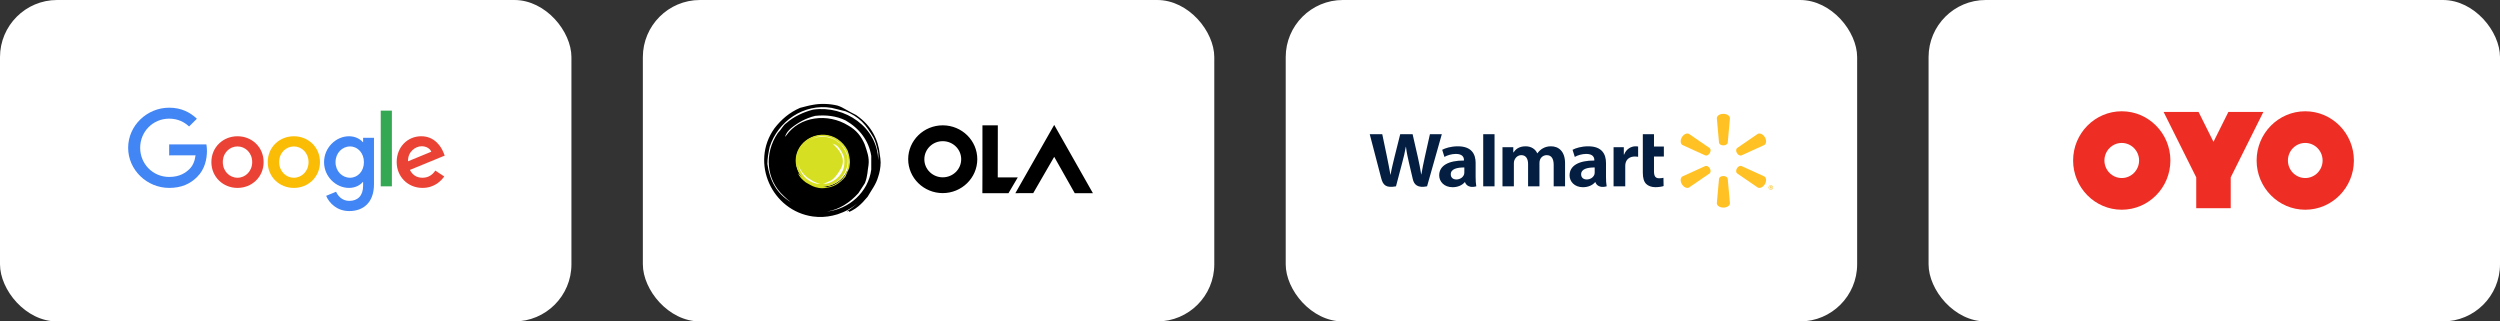 <svg width="700" height="90" viewBox="0 0 700 90" fill="none" xmlns="http://www.w3.org/2000/svg">
<rect x="0" y="0" width="700" height="90" fill="#333333" stroke="none"/>
<g clip-path="url(#clip0_210_3086)">
<g clip-path="url(#clip1_210_3086)">
<rect width="160" height="90" rx="16" fill="white"/>
<g clip-path="url(#clip2_210_3086)">
<path d="M73.814 45.385C73.814 49.549 70.53 52.617 66.5 52.617C62.47 52.617 59.186 49.549 59.186 45.385C59.186 41.191 62.47 38.152 66.5 38.152C70.53 38.152 73.814 41.191 73.814 45.385ZM70.612 45.385C70.612 42.783 68.709 41.002 66.5 41.002C64.291 41.002 62.388 42.783 62.388 45.385C62.388 47.961 64.291 49.767 66.5 49.767C68.709 49.767 70.612 47.958 70.612 45.385Z" fill="#EA4335"/>
<path d="M89.593 45.385C89.593 49.549 86.309 52.617 82.278 52.617C78.248 52.617 74.965 49.549 74.965 45.385C74.965 41.195 78.248 38.152 82.278 38.152C86.309 38.152 89.593 41.191 89.593 45.385ZM86.391 45.385C86.391 42.783 84.487 41.002 82.278 41.002C80.07 41.002 78.166 42.783 78.166 45.385C78.166 47.961 80.07 49.767 82.278 49.767C84.487 49.767 86.391 47.958 86.391 45.385Z" fill="#FBBC05"/>
<path d="M104.714 38.589V51.574C104.714 56.915 101.538 59.097 97.784 59.097C94.251 59.097 92.124 56.752 91.322 54.835L94.109 53.684C94.606 54.861 95.822 56.25 97.781 56.25C100.184 56.25 101.673 54.779 101.673 52.011V50.971H101.561C100.845 51.848 99.464 52.614 97.722 52.614C94.076 52.614 90.737 49.464 90.737 45.411C90.737 41.328 94.076 38.152 97.722 38.152C99.461 38.152 100.841 38.919 101.561 39.77H101.673V38.592H104.714V38.589ZM101.9 45.411C101.9 42.864 100.187 41.002 98.008 41.002C95.799 41.002 93.948 42.864 93.948 45.411C93.948 47.931 95.799 49.767 98.008 49.767C100.187 49.767 101.9 47.931 101.9 45.411Z" fill="#4285F4"/>
<path d="M109.727 30.978V52.174H106.604V30.978H109.727Z" fill="#34A853"/>
<path d="M121.896 47.765L124.381 49.409C123.579 50.586 121.646 52.614 118.306 52.614C114.164 52.614 111.071 49.438 111.071 45.382C111.071 41.08 114.191 38.149 117.948 38.149C121.732 38.149 123.582 41.136 124.187 42.75L124.519 43.572L114.773 47.576C115.519 49.027 116.679 49.767 118.306 49.767C119.937 49.767 121.068 48.972 121.896 47.765ZM114.247 45.163L120.762 42.479C120.404 41.576 119.325 40.947 118.056 40.947C116.429 40.947 114.164 42.372 114.247 45.163Z" fill="#EA4335"/>
<path d="M47.365 43.503V40.435H57.789C57.891 40.97 57.944 41.602 57.944 42.287C57.944 44.589 57.309 47.436 55.264 49.464C53.276 51.519 50.735 52.614 47.369 52.614C41.13 52.614 35.883 47.573 35.883 41.384C35.883 35.195 41.13 30.153 47.369 30.153C50.82 30.153 53.279 31.497 55.126 33.248L52.944 35.413C51.619 34.18 49.824 33.222 47.365 33.222C42.809 33.222 39.246 36.864 39.246 41.384C39.246 45.903 42.809 49.546 47.365 49.546C50.321 49.546 52.004 48.368 53.082 47.299C53.956 46.431 54.531 45.192 54.758 43.5L47.365 43.503Z" fill="#4285F4"/>
</g>
</g>
<g clip-path="url(#clip3_210_3086)">
<rect x="180" width="160" height="90" rx="16" fill="white"/>
<g clip-path="url(#clip4_210_3086)">
<path fill-rule="evenodd" clip-rule="evenodd" d="M295.177 43.913L289.307 54.071L284.299 54.09L295.177 34.972L306.016 54.09H300.928L295.177 43.912V43.913ZM279.371 49.669H284.98L282.376 54.09H275.064L275.084 48.706V35.09H279.391L279.372 49.669H279.371ZM263.986 35.091C269.335 35.111 273.662 39.354 273.642 44.6C273.622 49.826 269.295 54.071 263.945 54.071C258.617 54.051 254.289 49.807 254.289 44.561C254.309 39.334 258.636 35.091 263.986 35.091ZM263.966 49.65C266.831 49.65 269.133 47.39 269.133 44.6C269.154 41.811 266.831 39.531 263.986 39.531C261.141 39.511 258.817 41.791 258.817 44.581C258.797 47.37 261.121 49.65 263.965 49.65H263.966ZM246.317 43.091C246.257 42.304 246.056 41.263 245.755 40.262C245.137 38.194 244.062 36.293 242.61 34.7C241.849 33.876 240.988 33.109 239.704 32.205C238.726 31.72 237.764 31.203 236.82 30.653C236.199 30.3 235.458 29.866 234.477 29.553C233.314 29.277 232.125 29.126 230.93 29.101C229.77 29.062 228.606 29.161 227.485 29.376C226.303 29.573 225.321 29.886 224.018 30.201C221.073 31.478 218.79 33.404 216.826 35.959C209.975 45.566 216.166 59.025 227.605 60.616C229.488 60.872 231.372 60.773 233.154 60.361L234.416 60.027C234.456 60.007 234.516 59.987 234.556 59.987L235.999 59.437C236.078 59.398 236.139 59.378 236.219 59.339L236.82 59.064C237.973 58.492 239.056 57.787 240.046 56.962C239.145 57.784 238.165 58.515 237.121 59.143L237.18 59.182C237.382 59.123 237.561 59.064 237.762 59.025C237.762 59.025 237.762 59.339 237.722 59.28C237.402 59.516 237.902 59.3 238.543 58.965C239.185 58.632 239.806 58.218 240.366 57.747C241.188 57.06 241.909 56.313 242.931 55.096C243.972 53.268 245.275 51.676 245.876 49.534C246.077 48.965 246.256 48.297 246.377 47.609C246.496 46.922 246.577 46.214 246.577 45.487C246.558 44.76 246.477 44.013 246.317 43.091ZM231.492 59.241C234.997 58.69 237.942 56.746 240.346 54.093C241.008 53.13 241.528 52.246 242.169 51.283C242.97 49.318 242.911 47.57 243.171 46.333C243.492 44.092 242.73 42.285 242.09 40.359C241.108 38.119 239.806 36.45 237.522 35.153C231.751 31.577 223.898 32.578 220.153 37.923C220.133 37.923 220.032 38.06 219.831 38.335C220.092 37.236 220.754 36.587 221.414 35.958C223.378 34.347 225.662 33.069 228.266 32.441C231.212 32.127 234.136 32.441 236.76 33.718C240.687 35.958 243.292 39.476 243.952 43.639V47.491C243.131 53.799 237.722 58.593 231.492 59.241ZM245.896 44.898C245.755 35.664 236.6 29.435 227.685 30.693C225.081 31.341 222.235 32.638 220.212 34.446C219.23 35.093 218.77 36.292 217.788 37.254C213.861 43.012 214.543 50.38 219.431 54.86C220.057 55.483 220.727 56.061 221.434 56.59C217.348 54.132 215.504 50.418 214.863 45.901C214.863 44.289 215.184 42.697 215.524 41.086C217.809 34.032 225 28.904 232.834 30.201C234.137 30.516 235.439 30.85 236.762 31.164C238.404 31.812 240.027 32.775 241.329 34.053C242.631 35.329 243.613 36.941 244.595 38.531C245.255 39.809 245.577 41.42 245.897 42.697C245.957 43.424 245.957 44.171 245.897 44.898L245.896 44.898Z" fill="black"/>
<path fill-rule="evenodd" clip-rule="evenodd" d="M237.762 45.036C237.762 49.005 234.437 52.228 230.33 52.228C226.224 52.228 222.898 49.005 222.898 45.036C222.898 41.067 226.223 37.845 230.33 37.845C234.437 37.845 237.762 41.067 237.762 45.037V45.036Z" fill="white"/>
<path fill-rule="evenodd" clip-rule="evenodd" d="M237.803 43.818C237.703 43.268 237.542 42.836 237.383 42.227C236.741 40.89 235.8 39.849 234.557 38.965C229.909 35.881 223.518 38.847 222.838 44.114C222.578 46.196 223.319 48.2 224.641 49.733C224.24 49.32 223.8 48.889 223.5 48.397L223.46 48.437C223.5 48.554 223.66 48.633 223.7 48.75C223.7 48.75 223.539 48.75 223.58 48.73C223.46 48.594 223.56 48.81 223.74 49.104C223.9 49.399 224.101 49.675 224.341 49.93C224.682 50.303 225.042 50.637 225.643 51.089C226.526 51.54 227.306 52.13 228.328 52.405C228.608 52.485 228.929 52.562 229.25 52.621C229.59 52.681 229.91 52.701 230.271 52.701C230.612 52.701 230.973 52.661 231.413 52.581C231.867 52.528 232.316 52.436 232.755 52.307C233.735 52.011 234.639 51.501 235.4 50.813C235.781 50.461 236.322 50.008 236.742 49.419C237.083 48.751 237.123 48.417 237.283 48.122C237.443 47.827 237.643 47.493 237.784 47.041C237.899 46.505 237.966 45.959 237.985 45.41C237.965 44.861 237.925 44.33 237.804 43.819L237.803 43.818ZM233.035 40.164C233.716 40.556 233.816 40.615 233.455 40.36C233.977 40.478 234.297 40.773 234.617 41.067C235.399 41.952 236.04 42.993 236.36 44.191C236.541 45.547 236.4 46.903 235.819 48.102C234.778 49.929 233.115 51.147 231.131 51.481C230.911 51.481 230.671 51.481 230.45 51.501C231.011 51.402 231.372 51.048 232.394 50.675C233.495 50.282 234.737 48.455 235.339 47.394C237.102 44.505 235.018 41.833 233.035 40.164ZM229.269 51.519C226.224 51.206 223.879 48.71 223.559 45.822C223.839 47.433 224.801 48.671 226.103 49.771C226.564 50.066 227.245 50.478 227.706 50.773C228.487 51.068 228.947 51.383 229.709 51.52H229.269V51.519ZM237.462 46.274C237.323 46.884 237.182 47.472 237.041 48.082C236.741 48.829 236.301 49.595 235.699 50.204C235.098 50.813 234.337 51.284 233.576 51.737C232.975 52.05 232.213 52.208 231.593 52.364C231.232 52.404 230.811 52.247 230.45 52.228C234.898 52.109 237.943 47.964 237.282 43.858C236.961 42.659 236.32 41.617 235.539 40.576C235.218 40.124 234.597 39.849 234.136 39.397C231.352 37.649 227.666 38.002 225.563 40.301C225.268 40.603 224.993 40.925 224.74 41.264C225.863 39.613 227.666 38.455 229.829 38.12C230.591 38.1 231.372 38.239 232.133 38.376C235.499 39.397 238.003 42.659 237.462 46.275V46.274Z" fill="#D7DF23"/>
</g>
</g>
<g clip-path="url(#clip5_210_3086)">
<rect x="360" width="160" height="90" rx="16" fill="white"/>
<g clip-path="url(#clip6_210_3086)">
<path d="M423.722 41.212V42.699H423.768C424.307 41.903 425.203 40.965 427.188 40.965C428.733 40.965 429.917 41.745 430.425 42.923H430.471C430.905 42.328 431.402 41.877 431.959 41.557C432.618 41.179 433.352 40.962 434.275 40.962C436.366 40.962 438.217 42.311 438.217 45.714V52.168H435.03V46.165C435.03 44.441 434.402 43.443 433.098 43.443C432.142 43.443 431.448 44.042 431.183 44.779C431.091 45.033 431.049 45.379 431.049 45.668V52.172H427.862V45.922C427.862 44.457 427.259 43.44 425.972 43.44C424.942 43.44 424.297 44.197 424.032 44.845C423.92 45.122 423.884 45.441 423.884 45.74V52.168H420.693V41.212H423.722ZM454.67 41.212V43.279H454.758C455.343 41.699 456.732 40.965 457.952 40.965C458.259 40.965 458.428 40.988 458.675 41.034V43.904C458.383 43.864 458.111 43.825 457.73 43.825C456.348 43.825 455.385 44.575 455.142 45.75C455.089 45.994 455.072 46.257 455.072 46.56V52.172H451.8V41.212H454.67ZM463.118 37.581V41.031H465.882V43.822H463.118V47.939C463.118 49.272 463.481 49.917 464.56 49.917C465.068 49.917 465.442 49.858 465.766 49.782L465.808 52.096C465.375 52.247 464.451 52.412 463.513 52.412C462.409 52.412 461.489 52.053 460.928 51.497C460.287 50.862 459.99 49.822 459.99 48.341V37.581H463.118ZM418.472 52.168H415.299V37.581H418.472V52.168ZM410.01 48.255C410.01 48.456 409.992 48.666 409.932 48.847C409.685 49.608 408.842 50.249 407.792 50.249C406.914 50.249 406.216 49.785 406.216 48.801C406.216 47.297 407.993 46.879 410.013 46.889V48.255H410.01ZM413.179 45.632C413.179 43.147 412.044 40.965 408.204 40.965C406.233 40.965 404.668 41.482 403.814 41.942L404.439 43.937C405.218 43.476 406.462 43.098 407.64 43.098C409.59 43.094 409.907 44.128 409.907 44.789V44.947C405.659 44.941 402.975 46.313 402.975 49.111C402.975 50.819 404.34 52.419 406.716 52.419C408.18 52.419 409.4 51.875 410.133 51.003H410.204C410.204 51.003 410.69 52.896 413.363 52.172C413.222 51.382 413.176 50.542 413.176 49.532V45.632H413.179ZM387.034 37.581C387.362 39.125 388.293 43.608 388.293 43.608C388.684 45.451 389.044 47.383 389.316 48.91H389.365C389.629 47.287 390.045 45.75 390.49 43.848L392.059 37.581H395.532L396.999 44.009C397.383 45.797 397.69 47.175 397.933 48.838H397.979C398.243 47.159 398.589 45.724 398.966 43.888L400.377 37.581H403.709L399.58 52.168C396.949 52.705 395.941 51.717 395.581 50.151C395.222 48.581 394.516 45.596 394.516 45.596C394.153 43.96 393.871 42.808 393.674 41.13H393.624C393.342 42.792 393.046 43.957 392.609 45.592L390.878 52.172C388.191 52.672 387.26 51.931 386.745 49.92C386.301 48.199 383.529 37.585 383.529 37.585H387.034V37.581ZM446.511 48.255C446.511 48.456 446.493 48.666 446.433 48.847C446.186 49.608 445.343 50.249 444.293 50.249C443.415 50.249 442.717 49.785 442.717 48.801C442.717 47.297 444.494 46.879 446.514 46.889V48.255H446.511ZM449.68 45.632C449.68 43.147 448.545 40.965 444.705 40.965C442.734 40.965 441.169 41.482 440.315 41.942L440.94 43.937C441.719 43.476 442.963 43.098 444.141 43.098C446.087 43.094 446.408 44.128 446.408 44.789V44.947C442.163 44.941 439.48 46.313 439.48 49.111C439.48 50.819 440.848 52.419 443.221 52.419C444.681 52.419 445.904 51.875 446.634 51.003H446.708C446.708 51.003 447.195 52.896 449.867 52.172C449.726 51.382 449.68 50.542 449.68 49.532V45.632Z" fill="#041E42"/>
<path d="M478.746 47.145C479.059 47.677 479.038 48.272 478.704 48.543L472.933 52.499C472.332 52.839 471.432 52.427 470.923 51.564C470.409 50.698 470.501 49.732 471.102 49.392L477.491 46.485C477.892 46.334 478.433 46.612 478.746 47.145ZM486.341 47.145C486.658 46.612 487.195 46.337 487.596 46.481L493.989 49.389C494.59 49.729 494.678 50.695 494.169 51.561C493.655 52.423 492.752 52.832 492.155 52.496L486.384 48.54C486.053 48.272 486.029 47.674 486.341 47.145ZM482.542 49.289C483.171 49.289 483.688 49.605 483.758 50.021L484.38 56.888C484.38 57.568 483.568 58.125 482.546 58.125C481.526 58.125 480.711 57.568 480.711 56.888L481.329 50.021C481.4 49.605 481.916 49.289 482.542 49.289ZM486.384 41.46L492.155 37.501C492.752 37.161 493.655 37.57 494.169 38.436C494.678 39.302 494.59 40.268 493.989 40.608L487.596 43.519C487.195 43.663 486.654 43.388 486.341 42.855C486.029 42.323 486.053 41.728 486.384 41.46ZM477.491 43.519L471.102 40.608C470.504 40.268 470.413 39.302 470.923 38.436C471.432 37.57 472.335 37.161 472.933 37.501L478.704 41.46C479.038 41.725 479.059 42.323 478.746 42.855C478.433 43.388 477.892 43.663 477.491 43.519ZM481.329 39.979L480.711 33.112C480.711 32.432 481.523 31.875 482.546 31.875C483.568 31.875 484.38 32.432 484.38 33.112L483.758 39.979C483.688 40.391 483.171 40.711 482.542 40.711C481.916 40.711 481.4 40.391 481.329 39.979ZM495.729 52.471V52.3H495.887C495.94 52.3 495.975 52.334 495.975 52.386C495.975 52.434 495.94 52.471 495.887 52.471H495.729ZM495.599 52.784C495.599 52.801 495.613 52.819 495.634 52.819H495.701C495.718 52.819 495.736 52.801 495.736 52.784V52.588H495.845L495.933 52.795C495.94 52.808 495.95 52.819 495.965 52.819H496.045C496.07 52.819 496.088 52.795 496.077 52.77C496.045 52.709 496.014 52.643 495.982 52.578C496.035 52.561 496.116 52.509 496.116 52.386C496.116 52.255 496.007 52.179 495.898 52.179H495.634C495.617 52.179 495.599 52.197 495.599 52.214V52.784ZM495.314 52.499C495.314 52.221 495.546 51.994 495.831 51.994C496.116 51.994 496.348 52.217 496.348 52.499C496.348 52.777 496.119 53.004 495.831 53.004C495.543 53.004 495.314 52.777 495.314 52.499ZM495.191 52.499C495.191 52.843 495.476 53.124 495.831 53.124C496.182 53.124 496.471 52.843 496.471 52.499C496.471 52.155 496.182 51.873 495.831 51.873C495.476 51.873 495.191 52.155 495.191 52.499Z" fill="#FFC124"/>
</g>
</g>
<g clip-path="url(#clip7_210_3086)">
<rect x="540" width="160" height="90" rx="16" fill="white"/>
<g clip-path="url(#clip8_210_3086)">
<path d="M645.472 58.725C652.981 58.725 659.091 52.541 659.091 44.94C659.091 37.335 652.981 31.155 645.472 31.155C637.961 31.155 631.853 37.335 631.853 44.94C631.853 52.541 637.961 58.725 645.472 58.725ZM645.472 40.025C648.148 40.025 650.327 42.23 650.327 44.938C650.327 47.648 648.146 49.849 645.47 49.849C642.793 49.849 640.616 47.648 640.616 44.937C640.616 42.225 642.794 40.022 645.47 40.022L645.472 40.025ZM594.09 58.725C601.599 58.725 607.709 52.541 607.709 44.94C607.709 37.335 601.599 31.155 594.09 31.155C586.582 31.155 580.471 37.335 580.471 44.94C580.471 52.541 586.582 58.725 594.09 58.725ZM594.09 40.025C596.767 40.025 598.945 42.23 598.945 44.938C598.945 47.648 596.767 49.849 594.09 49.849C591.414 49.849 589.237 47.648 589.237 44.937C589.237 42.225 591.415 40.022 594.09 40.022V40.025ZM619.773 39.714L615.592 31.335H605.802L614.946 49.665V58.294H624.602V49.665L633.746 31.335H623.951L619.775 39.714H619.773Z" fill="#EE2E24"/>
</g>
</g>
</g>
<defs>
<clipPath id="clip0_210_3086">
<rect width="700" height="90" fill="white"/>
</clipPath>
<clipPath id="clip1_210_3086">
<rect width="160" height="90" fill="white"/>
</clipPath>
<clipPath id="clip2_210_3086">
<rect width="89.412" height="30" fill="white" transform="translate(35.765 30)"/>
</clipPath>
<clipPath id="clip3_210_3086">
<rect width="160" height="90" fill="white" transform="translate(180)"/>
</clipPath>
<clipPath id="clip4_210_3086">
<rect width="92.235" height="31.875" fill="white" transform="translate(213.882 29.062)"/>
</clipPath>
<clipPath id="clip5_210_3086">
<rect width="160" height="90" fill="white" transform="translate(360)"/>
</clipPath>
<clipPath id="clip6_210_3086">
<rect width="112.941" height="26.25" fill="white" transform="translate(383.529 31.875)"/>
</clipPath>
<clipPath id="clip7_210_3086">
<rect width="160" height="90" fill="white" transform="translate(540)"/>
</clipPath>
<clipPath id="clip8_210_3086">
<rect width="79.059" height="30" fill="white" transform="translate(580.471 30)"/>
</clipPath>
</defs>
</svg>
